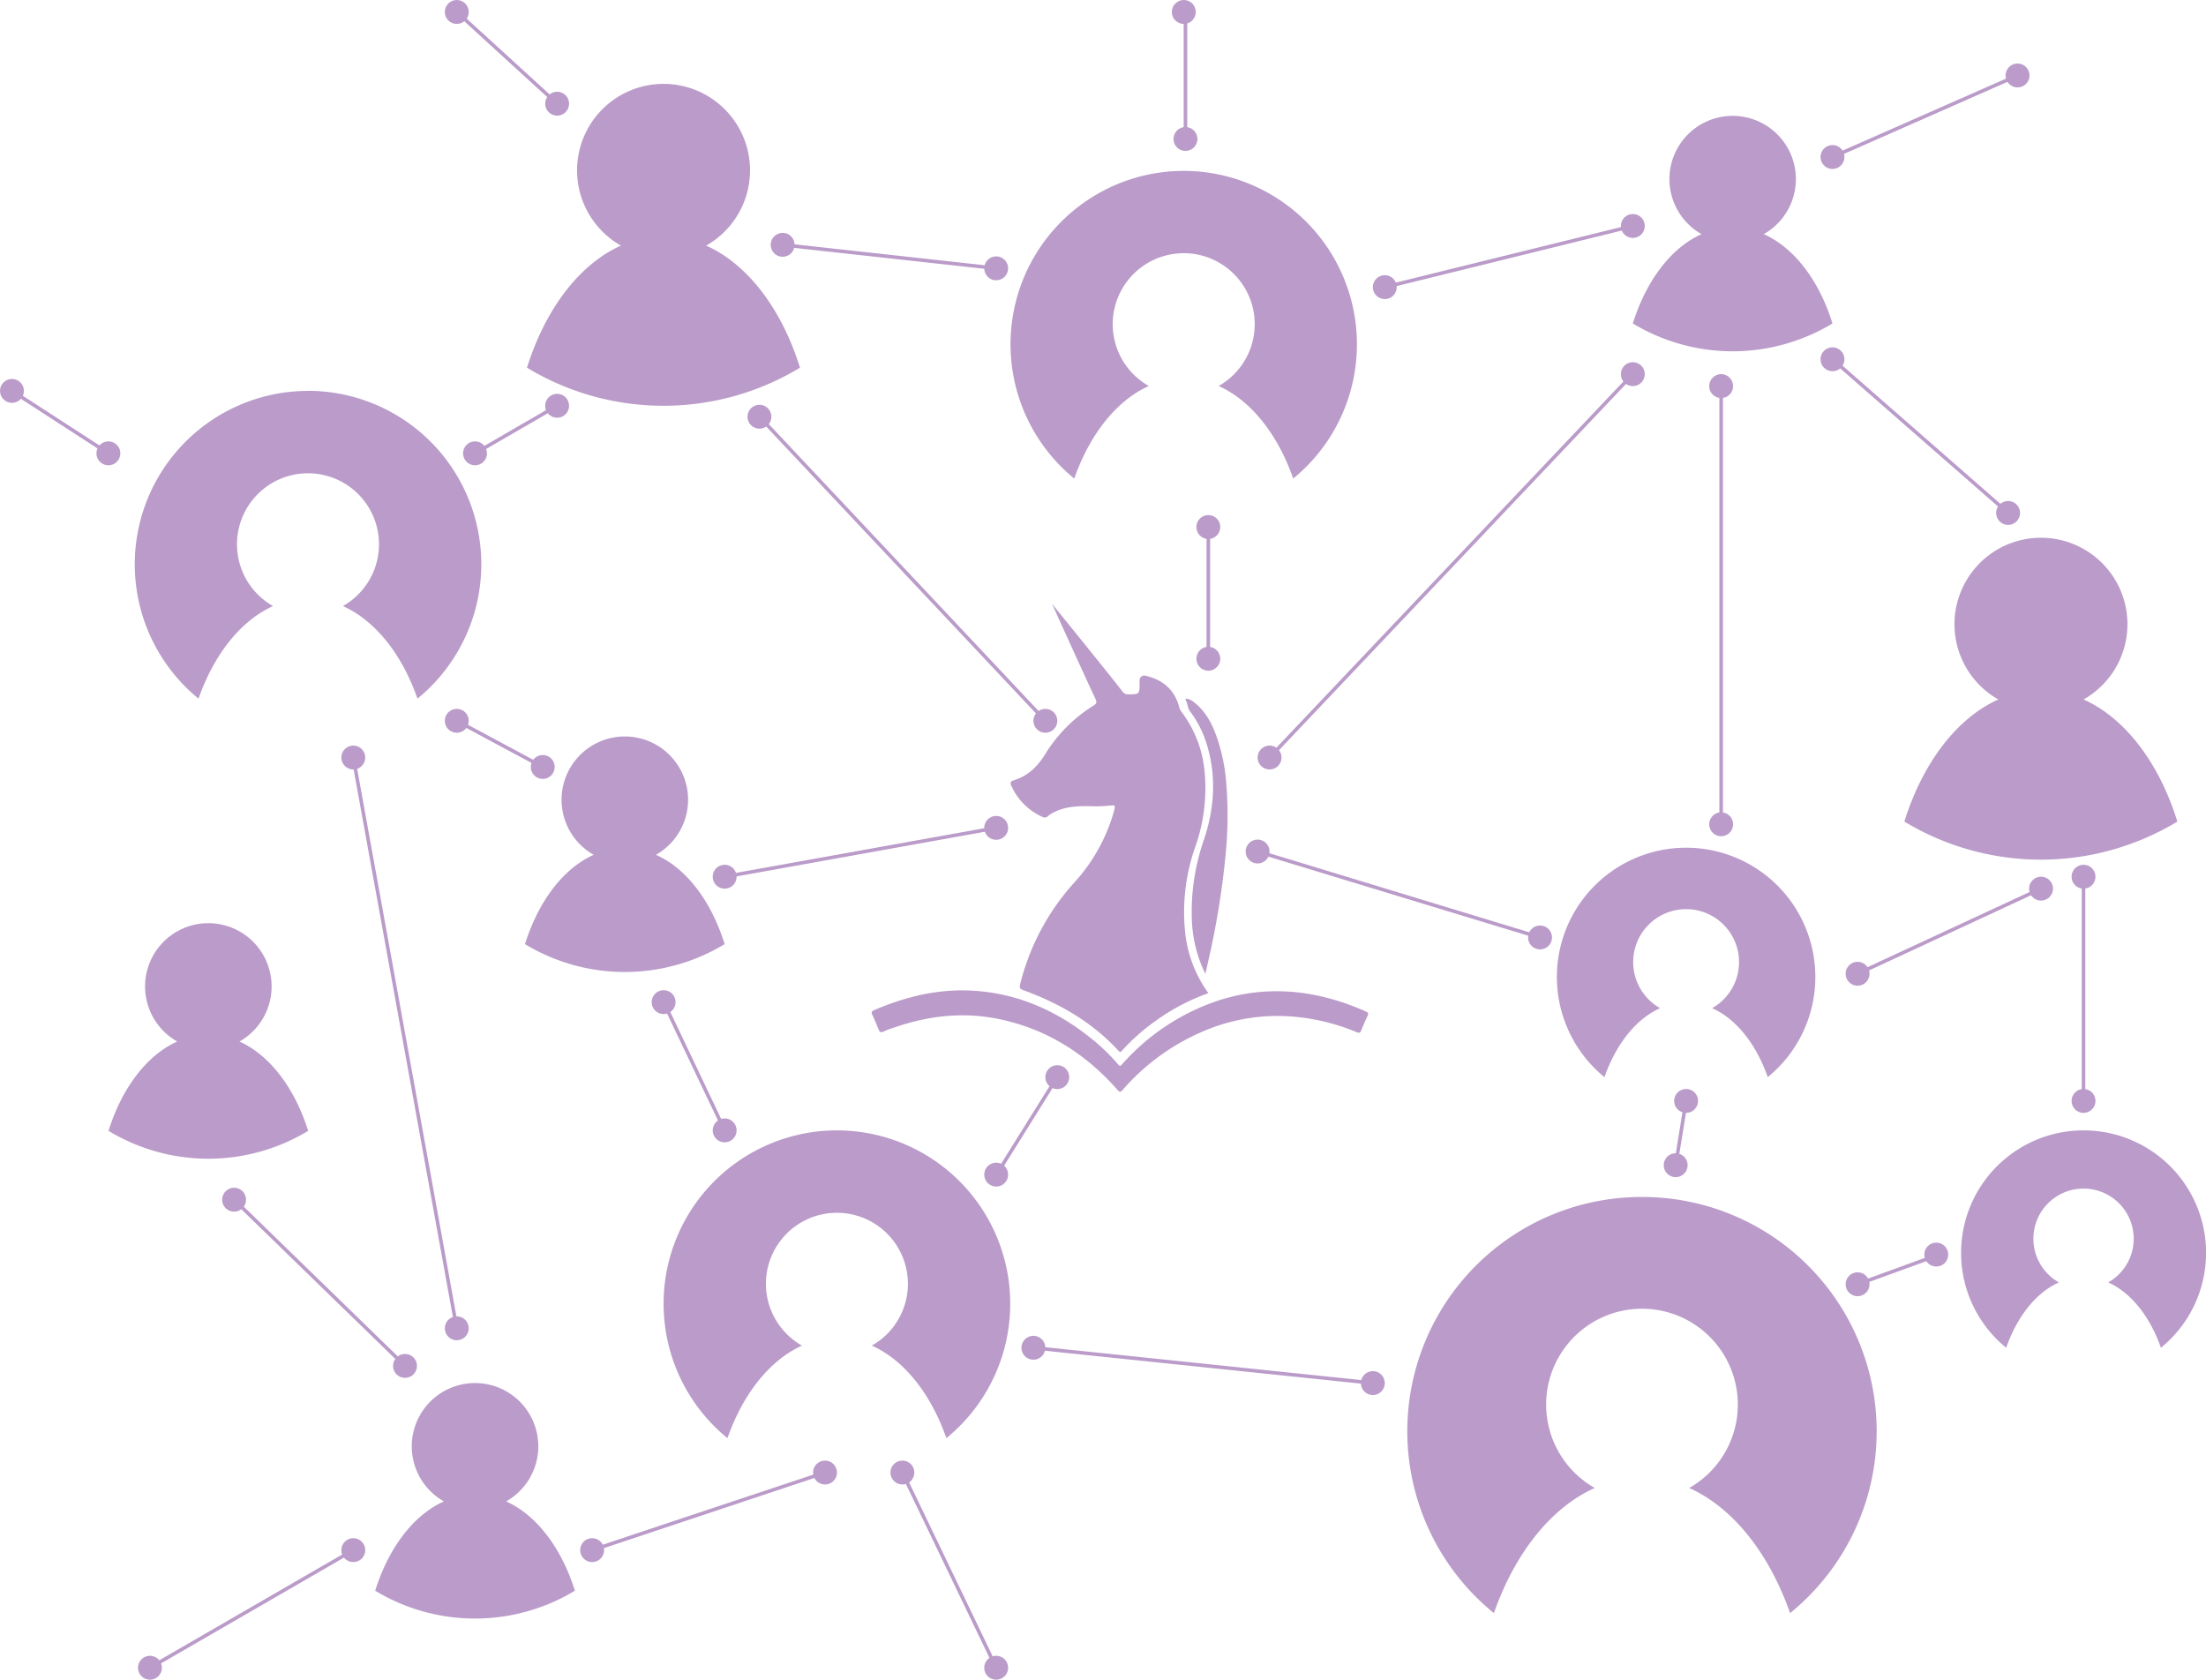 <svg xmlns="http://www.w3.org/2000/svg" viewBox="0 0 621.42 473.19"><defs><style>.cls-1{fill:#ba9bc9;}.cls-2{fill:none;stroke:#ba9bc9;stroke-miterlimit:10;}</style></defs><g id="圖層_1" data-name="圖層 1"><path class="cls-1" d="M472.09,338.39a66,66,0,0,0-41.72,117.23c5.92-16.9,16.13-29.77,28.42-35.25a27,27,0,1,1,26.6,0c12.28,5.48,22.49,18.35,28.42,35.25a66,66,0,0,0-41.72-117.23Z" transform="translate(-9.55 -1.19)"/><path class="cls-1" d="M208.47,70.38a24.36,24.36,0,1,0-24,0c-11.7,5.22-21.3,17.88-26.47,34.39a74.26,74.26,0,0,0,76.9,0C229.77,88.26,220.16,75.6,208.47,70.38Z" transform="translate(-9.55 -1.19)"/><path class="cls-1" d="M152.13,424.15a17.82,17.82,0,1,0-17.53,0c-8.55,3.82-15.58,13.08-19.36,25.16a54.37,54.37,0,0,0,56.25,0C167.71,437.23,160.68,428,152.13,424.15Z" transform="translate(-9.55 -1.19)"/><path class="cls-1" d="M96.33,111.31A48.85,48.85,0,0,0,65.47,198c4.38-12.5,11.94-22,21-26.07a20,20,0,1,1,19.68,0c9.08,4.05,16.64,13.57,21,26.07a48.85,48.85,0,0,0-30.86-86.71Z" transform="translate(-9.55 -1.19)"/><path class="cls-1" d="M506.39,67.15a17.81,17.81,0,1,0-17.52,0c-8.56,3.81-15.58,13.08-19.36,25.16a54.35,54.35,0,0,0,56.24,0C522,80.23,515,71,506.39,67.15Z" transform="translate(-9.55 -1.19)"/><path class="cls-1" d="M77,294.6a17.82,17.82,0,1,0-17.52,0c-8.56,3.82-15.58,13.08-19.36,25.16a54.29,54.29,0,0,0,56.24,0C92.55,307.68,85.52,298.42,77,294.6Z" transform="translate(-9.55 -1.19)"/><path class="cls-1" d="M245.33,319.63a48.84,48.84,0,0,0-30.86,86.7c4.39-12.49,11.94-22,21-26.07a20,20,0,1,1,19.67,0c9.09,4.06,16.64,13.58,21,26.07a48.84,48.84,0,0,0-30.86-86.7Z" transform="translate(-9.55 -1.19)"/><path class="cls-1" d="M343,49.33A48.84,48.84,0,0,0,312.16,136c4.39-12.49,11.94-22,21-26.07a20,20,0,1,1,19.68,0c9.08,4.05,16.64,13.58,21,26.07A48.84,48.84,0,0,0,343,49.33Z" transform="translate(-9.55 -1.19)"/><path class="cls-1" d="M596.48,198.24a24.36,24.36,0,1,0-24,0c-11.7,5.22-21.31,17.88-26.48,34.39a74.26,74.26,0,0,0,76.9,0C617.78,216.12,608.18,203.46,596.48,198.24Z" transform="translate(-9.55 -1.19)"/><path class="cls-1" d="M194.32,242a17.82,17.82,0,1,0-17.52,0c-8.56,3.82-15.58,13.08-19.36,25.16a54.29,54.29,0,0,0,56.24,0C209.9,255,202.87,245.77,194.32,242Z" transform="translate(-9.55 -1.19)"/><path class="cls-1" d="M596.48,319.63a34.5,34.5,0,0,0-21.8,61.24c3.09-8.82,8.43-15.55,14.85-18.41a14.13,14.13,0,1,1,13.89,0c6.42,2.86,11.76,9.59,14.85,18.41a34.49,34.49,0,0,0-21.79-61.24Z" transform="translate(-9.55 -1.19)"/><path class="cls-1" d="M484.52,240a36.41,36.41,0,0,0-23,64.63c3.26-9.31,8.89-16.41,15.67-19.43a14.91,14.91,0,1,1,14.66,0c6.78,3,12.41,10.12,15.67,19.43a36.41,36.41,0,0,0-23-64.63Z" transform="translate(-9.55 -1.19)"/><line class="cls-2" x1="213.93" y1="117.4" x2="294.47" y2="203.06"/><line class="cls-2" x1="156.94" y1="114.31" x2="133.81" y2="127.71"/><line class="cls-2" x1="99.52" y1="213.4" x2="128.67" y2="374.19"/><line class="cls-2" x1="65.94" y1="337.97" x2="114.09" y2="384.79"/><line class="cls-2" x1="186.94" y1="282.31" x2="204.13" y2="318.44"/><line class="cls-2" x1="204.13" y1="246.98" x2="280.62" y2="233.22"/><line class="cls-2" x1="128.67" y1="203.06" x2="152.89" y2="216.06"/><line class="cls-2" x1="99.52" y1="436.69" x2="42.24" y2="469.82"/><line class="cls-2" x1="30.53" y1="127.71" x2="3.37" y2="110.12"/><line class="cls-2" x1="156.94" y1="29.21" x2="128.67" y2="3.37"/><line class="cls-2" x1="220.47" y1="68.97" x2="280.62" y2="75.59"/><line class="cls-2" x1="333.94" y1="39.15" x2="333.94" y2="3.37"/><line class="cls-2" x1="390.09" y1="80.89" x2="459.96" y2="63.66"/><line class="cls-2" x1="357.63" y1="213.4" x2="459.96" y2="105.4"/><line class="cls-2" x1="484.84" y1="105.4" x2="484.84" y2="229.97"/><line class="cls-2" x1="516.2" y1="101.21" x2="565.67" y2="144.5"/><line class="cls-2" x1="516.2" y1="44.23" x2="568.33" y2="21.26"/><circle class="cls-1" cx="484.84" cy="232.21" r="3.37"/><line class="cls-2" x1="340.38" y1="185.58" x2="340.38" y2="148.47"/><circle class="cls-1" cx="340.38" cy="148.47" r="3.37"/><circle class="cls-1" cx="340.38" cy="185.58" r="3.37"/><line class="cls-2" x1="433.82" y1="264.09" x2="354.26" y2="239.88"/><circle class="cls-1" cx="354.26" cy="239.88" r="3.37"/><circle class="cls-1" cx="433.82" cy="264.09" r="3.37"/><circle class="cls-1" cx="357.63" cy="213.4" r="3.37"/><circle class="cls-1" cx="459.96" cy="105.4" r="3.37"/><circle class="cls-1" cx="565.67" cy="144.5" r="3.37"/><circle class="cls-1" cx="484.84" cy="108.77" r="3.37"/><circle class="cls-1" cx="516.2" cy="101.21" r="3.37"/><circle class="cls-1" cx="516.2" cy="44.23" r="3.37"/><circle class="cls-1" cx="568.33" cy="21.26" r="3.37"/><circle class="cls-1" cx="459.96" cy="63.66" r="3.37"/><circle class="cls-1" cx="390.09" cy="80.89" r="3.37"/><circle class="cls-1" cx="333.94" cy="39.15" r="3.37"/><circle class="cls-1" cx="333.47" cy="3.37" r="3.37"/><circle class="cls-1" cx="220.47" cy="68.97" r="3.37"/><circle class="cls-1" cx="280.62" cy="75.59" r="3.37"/><circle class="cls-1" cx="156.94" cy="29.21" r="3.37"/><circle class="cls-1" cx="128.67" cy="3.37" r="3.37"/><circle class="cls-1" cx="156.94" cy="114.31" r="3.37"/><circle class="cls-1" cx="294.47" cy="203.06" r="3.37"/><circle class="cls-1" cx="213.93" cy="117.4" r="3.37"/><circle class="cls-1" cx="133.81" cy="127.71" r="3.37"/><circle class="cls-1" cx="99.52" cy="213.4" r="3.37"/><circle class="cls-1" cx="280.62" cy="233.22" r="3.37"/><circle class="cls-1" cx="204.13" cy="246.98" r="3.37"/><circle class="cls-1" cx="152.89" cy="216.06" r="3.37"/><circle class="cls-1" cx="128.67" cy="203.06" r="3.37"/><circle class="cls-1" cx="30.53" cy="127.71" r="3.37"/><circle class="cls-1" cx="3.37" cy="110.12" r="3.37"/><circle class="cls-1" cx="186.94" cy="282.31" r="3.37"/><circle class="cls-1" cx="204.13" cy="318.44" r="3.37"/><circle class="cls-1" cx="128.67" cy="374.19" r="3.37"/><circle class="cls-1" cx="99.52" cy="436.69" r="3.37"/><circle class="cls-1" cx="42.24" cy="469.82" r="3.37"/><circle class="cls-1" cx="65.94" cy="337.97" r="3.37"/><circle class="cls-1" cx="114.09" cy="384.79" r="3.37"/><circle class="cls-1" cx="232.4" cy="414.83" r="3.37"/><circle class="cls-1" cx="166.8" cy="436.69" r="3.37"/><line class="cls-2" x1="574.95" y1="250.34" x2="523.27" y2="274.32"/><line class="cls-2" x1="586.92" y1="246.98" x2="586.92" y2="310.14"/><line class="cls-2" x1="280.62" y1="331.02" x2="297.83" y2="303.44"/><line class="cls-2" x1="291.1" y1="379.68" x2="386.72" y2="389.63"/><line class="cls-2" x1="474.97" y1="310.14" x2="472.03" y2="328.25"/><line class="cls-2" x1="523.27" y1="361.79" x2="546.24" y2="353.43"/><line class="cls-2" x1="166.8" y1="436.69" x2="232.4" y2="414.83"/><line class="cls-2" x1="254.2" y1="414.83" x2="280.62" y2="469.82"/><circle class="cls-1" cx="297.83" cy="303.44" r="3.37"/><circle class="cls-1" cx="280.62" cy="469.82" r="3.37"/><circle class="cls-1" cx="254.2" cy="414.83" r="3.37"/><circle class="cls-1" cx="280.62" cy="330.9" r="3.37"/><circle class="cls-1" cx="291.1" cy="379.68" r="3.37"/><circle class="cls-1" cx="386.72" cy="389.63" r="3.37"/><circle class="cls-1" cx="586.92" cy="310.14" r="3.37"/><circle class="cls-1" cx="586.92" cy="246.98" r="3.37"/><circle class="cls-1" cx="545.44" cy="353.43" r="3.37"/><circle class="cls-1" cx="523.27" cy="361.79" r="3.37"/><circle class="cls-1" cx="574.95" cy="250.34" r="3.37"/><circle class="cls-1" cx="523.27" cy="274.32" r="3.37"/><circle class="cls-1" cx="472.03" cy="328.25" r="3.37"/><circle class="cls-1" cx="474.97" cy="310.14" r="3.37"/></g><g id="圖層_2" data-name="圖層 2"><path class="cls-1" d="M325.75,196a1.78,1.78,0,0,0,1.54.79c3.28,0,3.28,0,3.28-3.25,0-.24,0-.48,0-.72a1.29,1.29,0,0,1,1.69-1.26c4.92,1.13,8.24,4,9.52,9a3.11,3.11,0,0,0,.53,1.08,32.78,32.78,0,0,1,6.5,16.28,49.33,49.33,0,0,1-2.69,22.2,55.25,55.25,0,0,0-2.81,22.75,35.36,35.36,0,0,0,6.27,17.57,6.36,6.36,0,0,1,.34.54A59.15,59.15,0,0,0,335,288.84a57.22,57.22,0,0,0-9.36,8.29c-.34.38-.54.6-1,.09-7.44-8.12-16.7-13.39-26.92-17.13-.87-.32-1-.68-.82-1.53A66.46,66.46,0,0,1,312,250a49.66,49.66,0,0,0,11.27-20c.57-2.09.56-2.06-1.6-1.82a39.91,39.91,0,0,1-5.13.12c-3.37-.06-6.71.07-9.83,1.58a7.38,7.38,0,0,0-1.91,1.19,1.28,1.28,0,0,1-1.58.26,17.41,17.41,0,0,1-8.84-8.9c-.35-.75-.08-1.18.65-1.39,4.08-1.2,6.89-4,9-7.48a41.88,41.88,0,0,1,13.59-13.61c.89-.56.95-1,.51-1.9-4-8.49-12.19-26.7-12.19-26.7S321.8,190.87,325.75,196Z" transform="translate(-9.55 -1.19)"/><path class="cls-1" d="M280.65,280.18c13.61.11,25.48,4.92,36,13.32a54.67,54.67,0,0,1,7.91,7.6c.44.52.61.4,1,0a62.55,62.55,0,0,1,19.17-14.74c14.16-7.06,28.72-7.68,43.61-2.58,2,.69,4,1.48,5.91,2.34.64.29.89.54.53,1.28-.67,1.35-1.24,2.74-1.81,4.13-.27.67-.6.7-1.24.44a59.18,59.18,0,0,0-17.24-4.33,52.93,52.93,0,0,0-25.13,3.71,62.37,62.37,0,0,0-23.5,16.81c-.58.66-.85.8-1.52.05-8.95-10.15-19.87-17.09-33.19-19.9-10.23-2.16-20.25-1-30,2.45a19.18,19.18,0,0,0-2.67,1c-.81.43-1.14.14-1.43-.57-.57-1.39-1.15-2.78-1.78-4.14-.32-.68-.18-1,.52-1.28A71.89,71.89,0,0,1,267,281.92,55.43,55.43,0,0,1,280.65,280.18Z" transform="translate(-9.55 -1.19)"/><path class="cls-1" d="M349.09,275.51a37.53,37.53,0,0,1-3.75-14.16,61.57,61.57,0,0,1,3.42-23.79c2.91-8.83,3.5-17.81.69-26.83a30.34,30.34,0,0,0-4.69-9.18c-.68-.91-.64-2.14-1.2-3.13-.21-.37.16-.45.46-.38a4.9,4.9,0,0,1,1.91,1c3.1,2.39,4.85,5.7,6.19,9.26A51.32,51.32,0,0,1,355,222.06a113.21,113.21,0,0,1-.26,20.5,234.18,234.18,0,0,1-5,30.12C349.55,273.52,349.36,274.37,349.09,275.51Z" transform="translate(-9.55 -1.19)"/></g></svg>